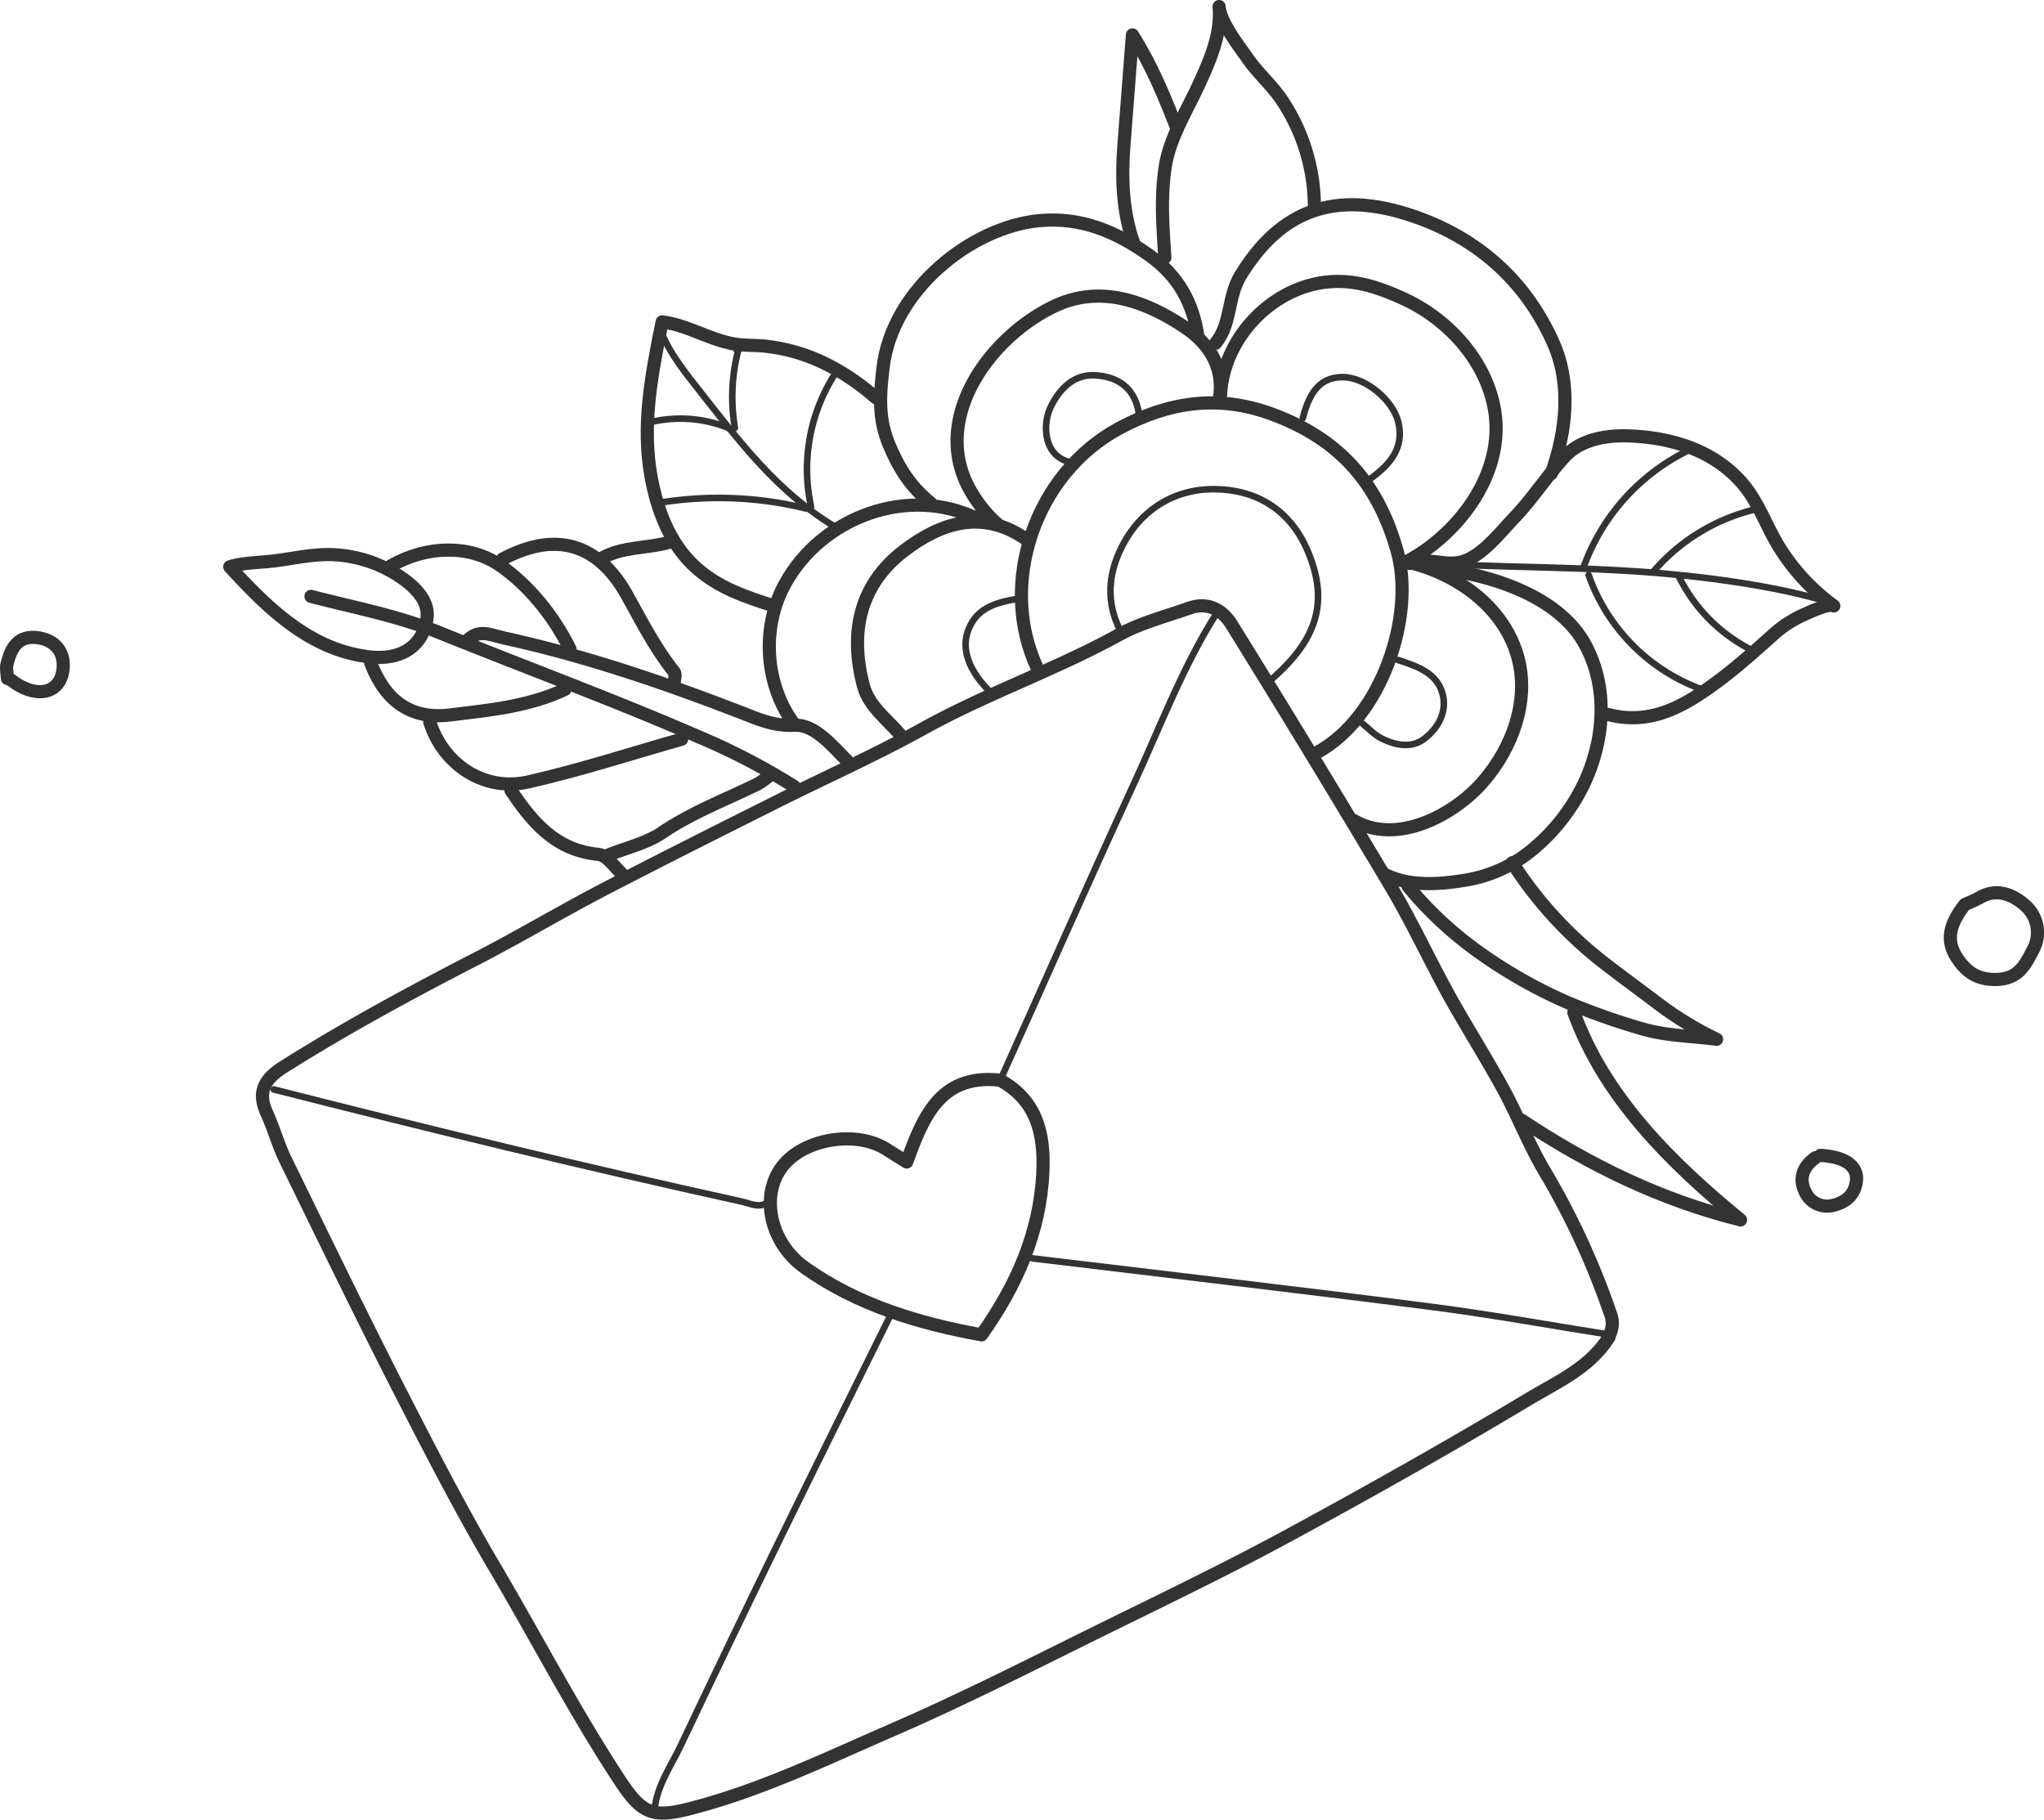 <svg xmlns="http://www.w3.org/2000/svg" viewBox="0 0 621.63 553.38"><g id="Layer_2" data-name="Layer 2"><g id="Layer_1-2" data-name="Layer 1"><path d="M489.38,406.56c-5.78,9.36-15.72,13.68-24.49,18.93-23.81,14.28-48,27.89-72.42,41.15-17.88,9.71-36.22,18.59-54.49,27.56-22.15,10.89-44.14,22.18-66.77,32-20.17,8.75-40,18.39-61.55,23.89-11.34,2.9-14.59,1.27-21-8.4-13.84-21-25.37-43.32-38.13-64.93-10.76-18.24-20.42-37.14-30.08-56C109,398.28,98,375.58,86.91,352.9c-2.26-4.62-3.64-9.66-5.77-14.36-3-6.59-.64-10.45,5.22-14.14,18.92-11.92,38.53-22.54,58.4-32.77,13.05-6.72,25.68-14.26,38.69-21.05,17.32-9,34.81-17.77,52.28-26.52,15-7.54,30.45-14.39,45.15-22.54,19.28-10.68,40.17-17.86,59.46-28.49,6.6-3.63,14.16-5.55,21.33-8.08,5.55-2,10.08.46,12.82,4.87q24.67,39.75,48.63,80c7.05,11.9,12.66,24.45,19.55,36.44,4.7,8.16,9.67,16.18,14.22,24.43,4.65,8.42,8.07,17.48,13,25.73a231.33,231.33,0,0,1,19.78,42.82,8,8,0,0,1,.07,6.21" style="fill:none;stroke:#333;stroke-linecap:round;stroke-linejoin:round;stroke-width:4px"/><path d="M314,382.69c40.35,4.87,80.73,9.54,121,14.7,18.05,2.31,36,5.59,54,8.43" style="fill:none;stroke:#333;stroke-linecap:round;stroke-linejoin:round;stroke-width:2px"/><path d="M427.79,170.79a52,52,0,0,0,6.94-4.39c13.08-9.84,23-26.08,19.59-42.84C451.4,109.09,440.16,97,427,90.91c-6.32-2.88-12.82-5.33-20.17-5.32-18.21,0-34.68,16.11-35.62,34.39" style="fill:none;stroke:#333;stroke-linecap:round;stroke-linejoin:round;stroke-width:4px"/><path d="M270.42,400.76c-11,22.29-22.09,44.55-33,66.89q-15.33,31.41-30.29,63c-3,6.4-7.36,12.33-8.06,19.7" style="fill:none;stroke:#333;stroke-linecap:round;stroke-linejoin:round;stroke-width:2px"/><path d="M386.72,206.59c14.32-12.48,17.31-24,11-39-5.44-12.8-15.91-18.76-28.51-18.82-12.23-.05-22.58,6.37-28.23,17.92-4,8.1-4.58,16.67-.29,25.07" style="fill:none;stroke:#333;stroke-linecap:round;stroke-linejoin:round;stroke-width:2px"/><path d="M83.27,331.32c47.37,12.07,94.85,23.65,142.59,34.17,2.2.49,4.76,1.91,7.24.42" style="fill:none;stroke:#333;stroke-linecap:round;stroke-linejoin:round;stroke-width:2px"/><path d="M370,186.5c-10.32,16.29-17.07,34.33-25.1,51.73-13.78,29.83-27,59.9-40.5,89.86" style="fill:none;stroke:#333;stroke-linecap:round;stroke-linejoin:round;stroke-width:2px"/><path d="M370.92,120.82c1.31-9.46-3.28-16.53-11-21.57-12.14-8-25.79-12.72-39.66-5.94-20.07,9.82-38,35.22-24.48,57a41.53,41.53,0,0,0,4.3,5.83,35.49,35.49,0,0,0,3.62,3.53" style="fill:none;stroke:#333;stroke-linecap:round;stroke-linejoin:round;stroke-width:4px"/><path d="M369.7,104.39c4.89-6,3.59-14.06,7.54-20.55,12.25-20.11,28.87-26.14,52.41-18.17,19.33,6.55,34.17,19.38,42.69,38.48,5.68,12.74,4,27-.53,39.84" style="fill:none;stroke:#333;stroke-linecap:round;stroke-linejoin:round;stroke-width:4px"/><path d="M428.86,171.11c14.33,3.58,28,13.26,32.46,27.77,4.23,13.67-1.3,28.59-10.42,39-8.77,10-26.11,19.34-39.21,11.63" style="fill:none;stroke:#333;stroke-linecap:round;stroke-linejoin:round;stroke-width:4px"/><path d="M364.31,102.37c-1.45-10.27-6-18.46-14.69-24.66-10.14-7.26-20.83-11.79-33.54-10.61-20.54,1.9-44.85,21-47.54,44.88-1,8.44-1.45,15.43,1.9,23.41,3.07,7.28,6.53,12.66,12.66,17.64" style="fill:none;stroke:#333;stroke-linecap:round;stroke-linejoin:round;stroke-width:4px"/><path d="M311.83,163.81c-13.23-9-25.71-4.8-36.76,3.56-13.69,10.37-16.77,25-12.48,41.21,1.64,6.16,7,10,11,14.63" style="fill:none;stroke:#333;stroke-linecap:round;stroke-linejoin:round;stroke-width:4px"/><path d="M439.11,173.2c15.58,2,35.2,8.56,42.94,22.77,7.19,13.21,5.93,29.19-.38,42.47A59.05,59.05,0,0,1,466.5,258a42.43,42.43,0,0,1-21.1,9.72c-8,1.3-17.16,1.93-24.49-1.95" style="fill:none;stroke:#333;stroke-linecap:round;stroke-linejoin:round;stroke-width:4px"/><path d="M233.83,236a25,25,0,0,1-3.37,2.4c-9.75,4.81-19.93,8.61-29.06,14.8-4.83,3.28-11,4.64-16.5,6.87" style="fill:none;stroke:#333;stroke-linecap:round;stroke-linejoin:round;stroke-width:4px"/><path d="M417,145.43c5.81-4.25,10.18-9.3,8.23-17.16-1.62-6.54-9.87-13.59-16.93-13.58-7.75,0-10.4,6.06-12.11,12.51" style="fill:none;stroke:#333;stroke-linecap:round;stroke-linejoin:round;stroke-width:2px"/><path d="M462.77,340.67C483.48,354.43,505.23,365,529.35,371,508.57,354,488,333.84,478.64,307.87" style="fill:none;stroke:#333;stroke-linecap:round;stroke-linejoin:round;stroke-width:4px"/><path d="M130.68,219.46c4,12.95,16.47,21.37,29.86,18.36,15.76-3.54,31.19-8.61,46.76-13" style="fill:none;stroke:#333;stroke-linecap:round;stroke-linejoin:round;stroke-width:4px"/><path d="M304.72,328.83c10.72,6.15,12.92,16.22,12.45,27.4-.79,18.51-8,34.68-18.66,49.73-19.11-3.49-37.59-9-53.7-20.4-10.71-7.59-13.66-21.95-6.94-30.77,6.44-8.43,22.21-11.14,31.51-5.4,2,1.23,3.95,2.48,6.36,4,4.94-13.45,10-26.63,27.9-24.95" style="fill:none;stroke:#333;stroke-linecap:round;stroke-linejoin:round;stroke-width:4px"/><path d="M346.35,125.75c-1.15-7.72-6.41-11.28-13.42-11.61-6.41-.3-10.72,4.15-13.36,9.58-2,4.07-2.13,10.41,1,14a9,9,0,0,0,6.05,3" style="fill:none;stroke:#333;stroke-linecap:round;stroke-linejoin:round;stroke-width:2px"/><path d="M428.28,269.62a113.24,113.24,0,0,0,21.13,19.72,148.2,148.2,0,0,0,27.07,15.44,204.19,204.19,0,0,0,22.57,8c7.56,2.28,15.17,2.24,23,3.29a104.6,104.6,0,0,1-18-11c-5.41-4.11-10.84-8.05-16.21-12.21a121.53,121.53,0,0,1-27.91-30.49" style="fill:none;stroke:#333;stroke-linecap:round;stroke-linejoin:round;stroke-width:4px"/><path d="M3.35,206.8c7.25,5.68,14.63,4.41,15.75-2.7.85-5.36-2-9.27-7.27-10.11-6.34-1-8.48,3-9.7,8-.33,1.36.07,2.9.14,4.36" style="fill:none;stroke:#333;stroke-linecap:round;stroke-linejoin:round;stroke-width:4px"/><path d="M425.16,200.71c5.86,1.95,12.08,3.92,13.66,10.73,1.2,5.21-1.44,9.94-5.51,13.13s-9,2.1-13.35-.1c-2.11-1.08-3.81-3-5.69-4.5" style="fill:none;stroke:#333;stroke-linecap:round;stroke-linejoin:round;stroke-width:2px"/><path d="M552.16,352.06c-3.78,2.63-5.19,6.3-3.17,10.38a7.31,7.31,0,0,0,8.07,4.24c3.11-.67,6.08-2.22,7.17-5.81,1.69-5.55-2.12-9-10.58-9.49" style="fill:none;stroke:#333;stroke-linecap:round;stroke-linejoin:round;stroke-width:4px"/><path d="M152.87,170c16-8.47,29-5,38,11.32,4.39,7.94,8.48,15.95,14.18,23.06.58.71,0,2.36-.05,3.57" style="fill:none;stroke:#333;stroke-linecap:round;stroke-linejoin:round;stroke-width:4px"/><path d="M69.87,172.37c4.14-1.3,9.23-1.25,13.56-1.79,6.13-.77,12.21-2.25,18.43-1.86a39.65,39.65,0,0,1,18.78,6c4.58,2.91,10.21,7.55,9.17,13.67-1.56,9.24-9.18,12.41-17.67,11.35C94.23,197.55,81.53,185.07,69.87,172.37Z" style="fill:none;stroke:#333;stroke-linecap:round;stroke-linejoin:round;stroke-width:4px"/><path d="M112.76,201.69c4.54,11.76,12.46,17.18,24.17,15.74s23.84-2.54,34.88-7.76" style="fill:none;stroke:#333;stroke-linecap:round;stroke-linejoin:round;stroke-width:4px"/><path d="M308.61,182.26c-5.05.9-10.08,2.31-12.91,6.86-4,6.44-2,13.71,5,20.88" style="fill:none;stroke:#333;stroke-linecap:round;stroke-linejoin:round;stroke-width:2px"/><path d="M155.4,240.38c6.49,9.7,13.61,18.22,26.58,19.45,2.65.25,5,4,7.43,6.19" style="fill:none;stroke:#333;stroke-linecap:round;stroke-linejoin:round;stroke-width:4px"/><path d="M354.26,78.34c-.62-9.52-1.32-18.24.13-27.71,1.31-8.47,6.2-16.34,9.82-24.1s7.32-16,6.55-24.53c.45,4.94,5.91,11.79,8.67,15.76,3.23,4.65,7.43,8.17,10.57,12.91a58.58,58.58,0,0,1,9.74,33.21" style="fill:none;stroke:#333;stroke-linecap:round;stroke-linejoin:round;stroke-width:4px"/><path d="M118.93,172.06c11-6.29,24-6.37,33-.21,8.59,5.88,16.35,15.23,21.4,25.5" style="fill:none;stroke:#333;stroke-linecap:round;stroke-linejoin:round;stroke-width:4px"/><path d="M556.27,183.15c-16.36-5.13-39.85-8.05-56.89-9.26-19-1.34-38.05-1.37-57.08-2.18" style="fill:none;stroke:#333;stroke-linecap:round;stroke-linejoin:round;stroke-width:2px"/><path d="M94.57,181.37c13.19,3.43,26.37,5.88,39,11,26.34,10.64,53.1,20.49,79.15,31.81a200.19,200.19,0,0,1,28.8,15" style="fill:none;stroke:#333;stroke-linecap:round;stroke-linejoin:round;stroke-width:4px"/><path d="M142.51,194.4c3.43-3.11,6.9-1.22,10.59-.42,24.69,5.4,48.49,13.5,72,22.59,5.18,2,10.08,4.34,16.62,4,5.88-.35,11.27,6.08,15.93,10.84" style="fill:none;stroke:#333;stroke-linecap:round;stroke-linejoin:round;stroke-width:4px"/><path d="M315.49,203.26c-12.11-25.78-.68-59.23,24.88-73,14.8-7.95,29.93-10.41,46.44-4.33,20.26,7.47,32.25,20.69,38.15,41.84,5.37,19.27-4.45,50.24-24.49,61.13" style="fill:none;stroke:#333;stroke-linecap:round;stroke-linejoin:round;stroke-width:4px"/><path d="M358,39.2c-4.09-10.32-7.68-19.2-13.6-28.58l-2.6,33.75c-.77,9.91-.4,20.27,3.05,29.74" style="fill:none;stroke:#333;stroke-linecap:round;stroke-linejoin:round;stroke-width:4px"/><path d="M297.75,158c-21.31-10.76-47.93-.8-59.09,19.72-7.27,13.37-6,30.82,3.08,42.82" style="fill:none;stroke:#333;stroke-linecap:round;stroke-linejoin:round;stroke-width:4px"/><path d="M428.78,171.35c4.9-2.07,10.33.78,15.39-.39,6.35-1.47,12-9,16.35-13.5,5.53-5.8,9.86-12.55,15.2-18.43,4.8-5.3,12.46-6.68,19.28-6.47,13,.4,26,4.21,34.81,14.35,4.92,5.69,7.16,12.63,11,19a63.16,63.16,0,0,0,16.9,18.36c-1.34-1-7.81,2.09-9.19,2.7a35.06,35.06,0,0,0-8.95,5.77c-5.67,5.08-11.36,10.21-17.51,14.74-9.74,7.19-20,13.26-33.06,9.79" style="fill:none;stroke:#333;stroke-linecap:round;stroke-linejoin:round;stroke-width:4px"/><path d="M266.42,121c-9.81-8.53-20.88-14.43-34-15.76-3.15-.32-6.2-.07-9.5-.7-7.53-1.42-14-5.71-21.54-6.66L200,104.76c-2.92,15.48-5.05,30.29-.55,46.61,2.18,7.89,5.85,15.47,12,21.06,6.93,6.33,15.4,9.16,24.15,11.92" style="fill:none;stroke:#333;stroke-linecap:round;stroke-linejoin:round;stroke-width:4px"/><path d="M203.29,165c-6.67,1.82-13.92,1.2-20.19,4.72" style="fill:none;stroke:#333;stroke-linecap:round;stroke-linejoin:round;stroke-width:4px"/><path d="M597.57,275.07c-3.88,5-6.38,10.25-2.38,16.27,2.73,4.1,6,6.61,11.75,6.54,6.76-.08,8.84-4.12,11.3-8.91a10.94,10.94,0,0,0-2-13.31c-3.52-3.29-8.72-5.91-14.24-2.63a37.44,37.44,0,0,1-3.69,1.71" style="fill:none;stroke:#333;stroke-linecap:round;stroke-linejoin:round;stroke-width:4px"/><path d="M200.47,99.16c2.27,6.92,6.85,12.79,11.35,18.51,13.08,16.63,24.73,32.34,43,43.05" style="fill:none;stroke:#333;stroke-linecap:round;stroke-linejoin:round;stroke-width:2px"/><path d="M223.5,130.12a56.62,56.62,0,0,1,1.29-24.63l-.83.87" style="fill:none;stroke:#333;stroke-linecap:round;stroke-linejoin:round;stroke-width:2px"/><path d="M246.66,154.09a53.59,53.59,0,0,1,7.3-40.41" style="fill:none;stroke:#333;stroke-linecap:round;stroke-linejoin:round;stroke-width:2px"/><path d="M200.42,152.92a111.55,111.55,0,0,1,44.64,1.71" style="fill:none;stroke:#333;stroke-linecap:round;stroke-linejoin:round;stroke-width:2px"/><path d="M197.08,128.58a39.13,39.13,0,0,1,25.49,2" style="fill:none;stroke:#333;stroke-linecap:round;stroke-linejoin:round;stroke-width:2px"/><path d="M514.38,136.55a63.47,63.47,0,0,0-32.69,35.7" style="fill:none;stroke:#333;stroke-linecap:round;stroke-linejoin:round;stroke-width:2px"/><path d="M483.14,174.89A57.29,57.29,0,0,0,518.55,210" style="fill:none;stroke:#333;stroke-linecap:round;stroke-linejoin:round;stroke-width:2px"/><path d="M534.85,154.69a58.86,58.86,0,0,0-32.1,19.23" style="fill:none;stroke:#333;stroke-linecap:round;stroke-linejoin:round;stroke-width:2px"/><path d="M510.47,175.1a49.53,49.53,0,0,0,23.1,23" style="fill:none;stroke:#333;stroke-linecap:round;stroke-linejoin:round;stroke-width:2px"/></g></g></svg>